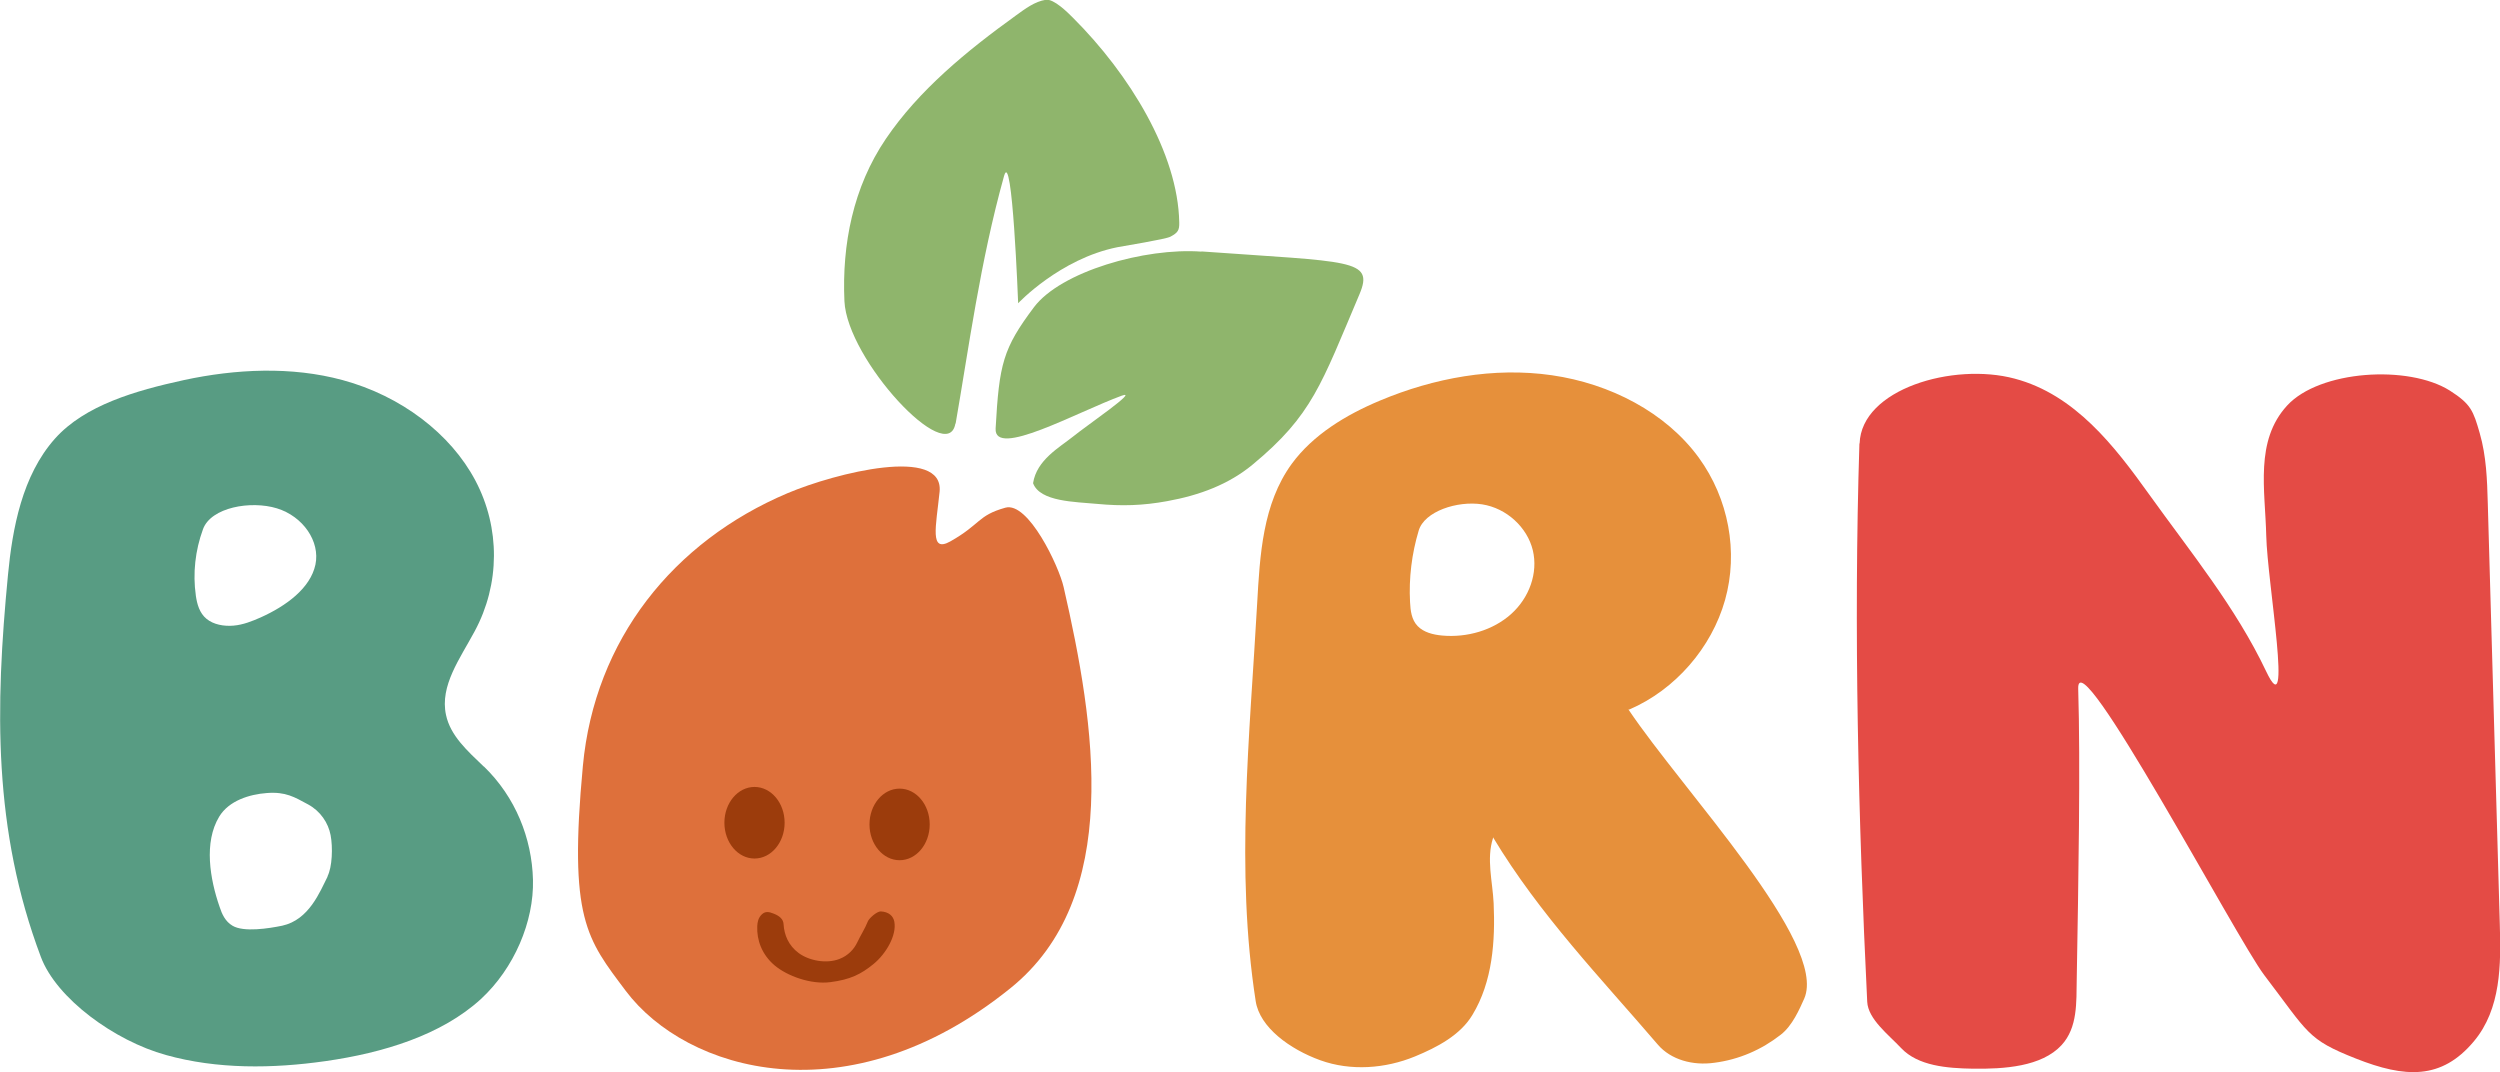 <?xml version="1.0" encoding="UTF-8"?><svg xmlns="http://www.w3.org/2000/svg" viewBox="0 0 118.72 50.92"><defs><style>.b{isolation:isolate;}.c{fill:#e6903b;}.d{fill:#9c3c0c;}.e{fill:#de703b;}.f{fill:#8fb56c;}.g{fill:#e44b45;}.h{mix-blend-mode:multiply;}.i{fill:#589c83;}</style></defs><g class="b"><g id="a"><path class="i" d="M22.97,36.4c-.78-.75-1.58-1.46-1.79-2.45-.3-1.39,.67-2.68,1.36-3.97,1.21-2.24,1.22-4.91,.04-7.15s-3.54-4.03-6.31-4.78c-2.43-.66-5.08-.53-7.54,0-2.29,.5-4.7,1.19-6.12,2.78-1.56,1.75-2.02,4.27-2.23,6.46-.61,6.31-.71,12.12,1.56,18.15,.74,1.98,3.51,3.99,5.94,4.66,2.43,.68,5.06,.65,7.58,.29,2.73-.39,5.5-1.23,7.38-2.95,1.58-1.46,2.52-3.68,2.47-5.66-.05-1.97-.83-3.93-2.33-5.38Zm-13.67-8.12c-.15-1.05-.03-2.14,.34-3.15,.38-1.04,2.27-1.37,3.51-.99,1.24,.38,2.06,1.57,1.83,2.67-.24,1.13-1.4,1.97-2.6,2.51-.41,.18-.83,.35-1.29,.39-.46,.04-.95-.05-1.28-.32-.34-.28-.45-.7-.51-1.1Zm6.26,13.34c-.37,.73-.88,2.06-2.16,2.34-.63,.13-1.83,.32-2.36,0-.34-.2-.5-.55-.61-.89-.46-1.32-.76-3.07-.02-4.29,.46-.76,1.44-1.06,2.26-1.12,.9-.07,1.31,.19,1.96,.54,.59,.32,.96,.88,1.07,1.46,.11,.58,.08,1.51-.15,1.96Z"/><path class="e" d="M47.74,24.11c-1.32,.37-1.16,.78-2.61,1.6-1,.56-.68-.7-.51-2.36,.21-2.18-4.92-.9-7.22,.07-5.43,2.3-9.16,6.96-9.72,12.95-.68,7.27,.18,8.21,2.04,10.69,2.88,3.82,10.54,6.1,18.26-.13,5.34-4.3,4.03-12.52,2.53-19.05-.22-.98-1.68-4.08-2.77-3.77Z"/><path class="f" d="M45.38,20.12c.62-3.55,1.16-7.67,2.3-11.76,.39-1.4,.67,6.04,.67,6.04,0,0,1.98-2.11,4.71-2.66,.25-.05,2.31-.38,2.52-.5,.36-.19,.43-.31,.42-.68-.06-3.27-2.35-7.03-5.06-9.73-.24-.24-.9-.9-1.28-.84-.52,.08-.98,.43-1.41,.74-2.36,1.7-4.62,3.56-6.18,5.86-1.56,2.3-2.09,5.02-1.97,7.71,.13,2.79,4.91,7.92,5.27,5.81Z"/><path class="c" d="M77.38,33.69c2.16-.93,3.9-2.92,4.54-5.2,.64-2.28,.17-4.81-1.25-6.76-1.57-2.15-4.21-3.51-6.97-3.91s-5.61,.13-8.16,1.2c-1.63,.68-3.19,1.63-4.2,3.01-1.38,1.9-1.51,4.33-1.64,6.63-.35,6.3-1.04,12.64-.07,18.88,.19,1.25,1.63,2.29,3.07,2.81,1.44,.52,3.08,.4,4.49-.18,1.07-.44,2.16-1.02,2.73-1.97,.96-1.58,1.09-3.51,1.01-5.31-.05-1.03-.35-2.1-.03-3.09,0-.01,0-.02,0-.04,2.22,3.69,5.15,6.72,7.83,9.85,.62,.72,1.66,1,2.67,.86,1.18-.15,2.25-.62,3.16-1.33,.56-.43,.9-1.23,1.12-1.72,1.14-2.63-5.75-9.85-8.35-13.73Zm-5.62-4.53c-.86,.77-2.09,1.13-3.28,1.02-.43-.04-.87-.15-1.16-.45-.29-.3-.34-.73-.36-1.14-.06-1.14,.08-2.29,.41-3.39,.27-.92,1.84-1.43,3.01-1.25,1.17,.18,2.15,1.1,2.41,2.18s-.17,2.26-1.03,3.03Z"/><path class="f" d="M57.06,11.95c-2.7-.2-6.69,.95-7.96,2.64-1.47,1.96-1.65,2.69-1.82,5.76-.08,1.43,3.86-.78,5.99-1.56,.86-.31-1.67,1.42-2.31,1.94-.65,.52-1.73,1.11-1.9,2.21,0,0,0,0,0,.01,.33,.88,2,.88,3.05,.98,1.17,.11,2.16,.08,3.31-.13,1.55-.28,2.94-.8,4.08-1.75,2.82-2.34,3.24-3.79,5.06-8.08,.71-1.68-.43-1.52-7.51-2.03Z"/><path class="g" d="M88.3,21.06c-.28,8.81-.05,17.92,.37,26.51,.04,.83,1.02,1.57,1.61,2.2,.8,.85,2.18,.96,3.41,.98,1.47,.02,3.26-.09,4.21-1.12,.77-.84,.7-2.03,.72-3.13,.08-4.61,.18-10.2,.07-13.79-.08-2.52,7.51,11.85,8.83,13.59,2.12,2.78,2.03,3.05,4.36,3.97s4.06,1.02,5.6-.82c1.29-1.54,1.29-3.64,1.23-5.58l-.57-19.97c-.03-1.12-.07-2.24-.38-3.32s-.42-1.39-1.42-2.03c-1.97-1.24-6.19-.97-7.73,.71s-1.04,4-.99,6.19,1.29,9.18-.01,6.42c-1.44-3.03-3.57-5.63-5.55-8.39-1.64-2.29-3.52-4.74-6.39-5.5-2.92-.78-7.28,.5-7.36,3.08Z"/><g class="h"><ellipse class="d" cx="42.72" cy="39.15" rx="1.43" ry="1.7"/><ellipse class="d" cx="35.83" cy="39.07" rx="1.43" ry="1.7"/><path class="d" d="M41.83,43.28c-.2,0-.57,.34-.62,.48-.13,.33-.35,.67-.5,.99s-.43,.63-.85,.79c-.62,.24-1.44,.08-1.93-.28-.49-.36-.69-.87-.72-1.37-.01-.23-.18-.39-.46-.5-.24-.1-.41-.12-.57,.03-.17,.16-.21,.36-.22,.56-.03,.66,.22,1.35,.82,1.86,.6,.51,1.73,.92,2.65,.8,.94-.12,1.45-.37,2.05-.86s1.11-1.37,.99-2.01c-.05-.27-.26-.47-.65-.49Z"/></g></g></g></svg>